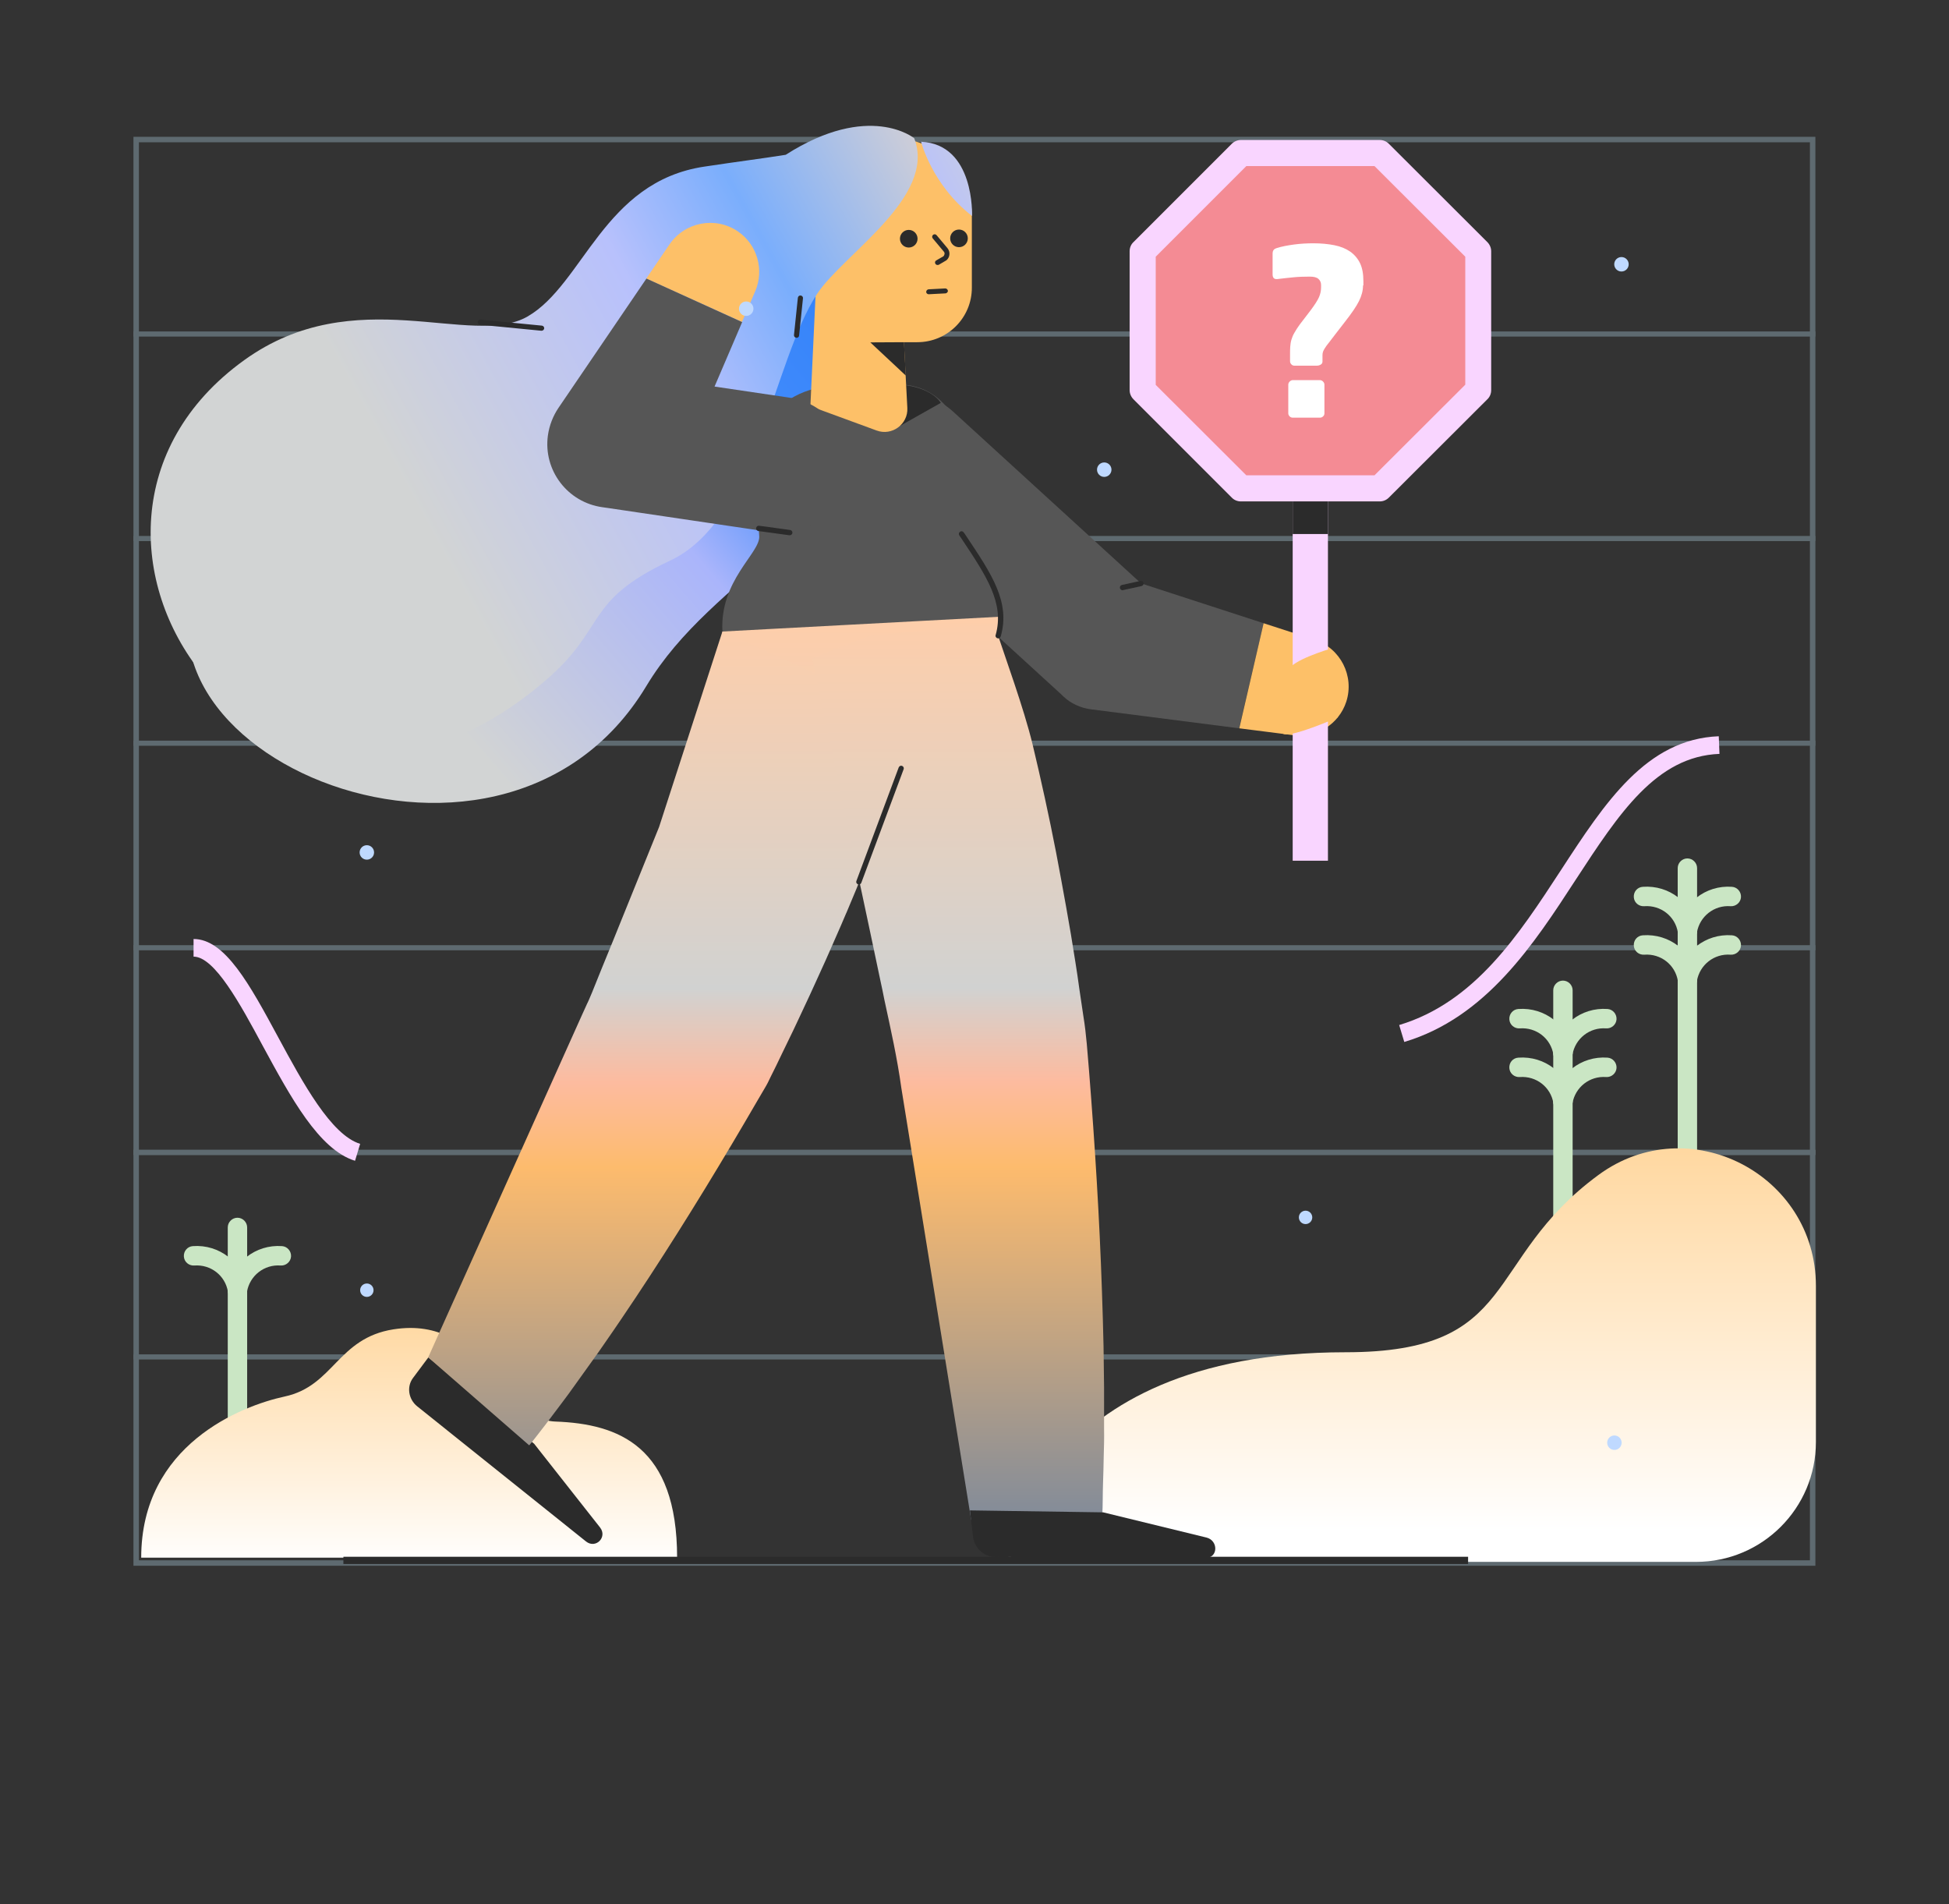 <?xml version="1.0" encoding="iso-8859-1"?>
<!-- Generator: Adobe Illustrator 23.0.2, SVG Export Plug-In . SVG Version: 6.00 Build 0)  -->
<svg version="1.1" id="Layer_1" xmlns="http://www.w3.org/2000/svg" xmlns:xlink="http://www.w3.org/1999/xlink" x="0px" y="0px"
	 viewBox="0 0 1105.6 1080" style="enable-background:new 0 0 1105.6 1080;" xml:space="preserve">
<rect x="0" y="0" width="1105.6" height="1080" fill="#333333" stroke="none"/>
<g style="opacity:0.3;">
	<g>
		<path style="fill:#C4ECFE;" d="M1026.7,80.7V885H78.8V80.7H1026.7 M1029.8,77.6H75.7v810.5h954.1L1029.8,77.6L1029.8,77.6z"/>
	</g>
	<g>
		<g>
			<rect x="75.7" y="652.2" style="fill:#C4ECFE;" width="954.1" height="2.9"/>
		</g>
		<g>
			<rect x="75.7" y="536.1" style="fill:#C4ECFE;" width="954.1" height="2.9"/>
		</g>
		<g>
			<rect x="75.7" y="652.2" style="fill:#C4ECFE;" width="954.1" height="2.9"/>
		</g>
		<g>
			<rect x="75.7" y="768.2" style="fill:#C4ECFE;" width="954.1" height="2.9"/>
		</g>
		<g>
			<rect x="75.7" y="420.1" style="fill:#C4ECFE;" width="954.1" height="2.9"/>
		</g>
		<g>
			<rect x="75.7" y="304" style="fill:#C4ECFE;" width="954.1" height="2.9"/>
		</g>
		<g>
			<rect x="75.7" y="188" style="fill:#C4ECFE;" width="954.1" height="2.9"/>
		</g>
	</g>
</g>
<linearGradient id="SVGID_1_" gradientUnits="userSpaceOnUse" x1="147.75" y1="509.7" x2="147.75" y2="504.203" gradientTransform="matrix(1 0 0 -1 0 1392)">
	<stop  offset="0" style="stop-color:#FFE0C2"/>
	<stop  offset="0.401" style="stop-color:#7AAEFC"/>
	<stop  offset="0.591" style="stop-color:#B8C1FC"/>
	<stop  offset="1" style="stop-color:#D2D4D4"/>
</linearGradient>
<path style="fill:url(#SVGID_1_);" d="M147.8,888.1l-0.1-5.8C147.7,884.2,147.8,886.1,147.8,888.1z"/>
<g>
	<g>
		<path style="fill:#CAE6C4;" d="M957.2,685.4c-3,0-5.5-2.5-5.5-5.5V492.4c0-3,2.5-5.5,5.5-5.5s5.5,2.5,5.5,5.5v187.5
			C962.7,682.9,960.2,685.4,957.2,685.4z"/>
	</g>
	<g>
		<path style="fill:#CAE6C4;" d="M957.2,533.5c-0.3,0-0.6,0-0.9-0.1c-3-0.5-5-3.3-4.5-6.3c2.5-14.8,15.7-25.2,30.7-24.1
			c3,0.2,5.3,2.9,5.1,5.9s-2.9,5.3-5.9,5.1c-9.3-0.7-17.5,5.7-19.1,14.9C962.2,531.6,959.8,533.5,957.2,533.5z"/>
	</g>
	<g>
		<path style="fill:#CAE6C4;" d="M957.2,533.5c-2.6,0-5-1.9-5.4-4.6c-1.5-9.2-9.7-15.6-19.1-14.9c-3,0.2-5.7-2-5.9-5.1
			s2-5.7,5.1-5.9c15.1-1.1,28.3,9.2,30.7,24.1c0.5,3-1.5,5.8-4.5,6.3C957.8,533.5,957.5,533.5,957.2,533.5z"/>
	</g>
	<g>
		<path style="fill:#CAE6C4;" d="M957.2,561c-0.3,0-0.6,0-0.9-0.1c-3-0.5-5-3.3-4.5-6.3c2.5-14.8,15.7-25.2,30.7-24.1
			c3,0.2,5.3,2.9,5.1,5.9s-2.9,5.3-5.9,5.1c-9.3-0.7-17.5,5.7-19.1,14.9C962.2,559.1,959.8,561,957.2,561z"/>
	</g>
	<g>
		<path style="fill:#CAE6C4;" d="M957.2,561c-2.6,0-5-1.9-5.4-4.6c-1.5-9.2-9.7-15.6-19.1-14.9c-3,0.2-5.7-2-5.9-5.1s2-5.7,5.1-5.9
			c15.1-1.1,28.3,9.2,30.7,24.1c0.5,3-1.5,5.8-4.5,6.3C957.8,561,957.5,561,957.2,561z"/>
	</g>
</g>
<g>
	<g>
		<path style="fill:#CAE6C4;" d="M886.6,712c-3,0-5.5-2.5-5.5-5.5V561.7c0-3,2.5-5.5,5.5-5.5s5.5,2.5,5.5,5.5v144.8
			C892.1,709.5,889.6,712,886.6,712z"/>
	</g>
	<g>
		<path style="fill:#CAE6C4;" d="M886.6,602.8c-0.3,0-0.6,0-0.9-0.1c-3-0.5-5-3.3-4.5-6.3c2.5-14.8,15.7-25.2,30.7-24.1
			c3,0.2,5.3,2.9,5.1,5.9s-2.9,5.3-5.9,5.1c-9.3-0.7-17.5,5.7-19.1,14.9C891.6,600.9,889.2,602.8,886.6,602.8z"/>
	</g>
	<g>
		<path style="fill:#CAE6C4;" d="M886.6,602.8c-2.6,0-5-1.9-5.4-4.6c-1.5-9.2-9.7-15.6-19.1-14.9c-3,0.2-5.7-2-5.9-5.1
			c-0.2-3,2-5.7,5.1-5.9c15-1.1,28.3,9.2,30.7,24.1c0.5,3-1.5,5.8-4.5,6.3C887.2,602.8,886.9,602.8,886.6,602.8z"/>
	</g>
	<g>
		<path style="fill:#CAE6C4;" d="M886.6,630.4c-0.3,0-0.6,0-0.9-0.1c-3-0.5-5-3.3-4.5-6.3c2.5-14.8,15.7-25.2,30.7-24.1
			c3,0.2,5.3,2.9,5.1,5.9s-2.9,5.3-5.9,5.1c-9.3-0.7-17.5,5.7-19.1,14.9C891.6,628.5,889.2,630.4,886.6,630.4z"/>
	</g>
	<g>
		<path style="fill:#CAE6C4;" d="M886.6,630.4c-2.6,0-5-1.9-5.4-4.6c-1.5-9.2-9.7-15.6-19.1-14.9c-3,0.2-5.7-2-5.9-5.1
			s2-5.7,5.1-5.9c15.1-1.1,28.3,9.2,30.7,24.1c0.5,3-1.5,5.8-4.5,6.3C887.2,630.4,886.9,630.4,886.6,630.4z"/>
	</g>
</g>
<g>
	<g>
		<path style="fill:#CAE6C4;" d="M134.7,819.8c-3,0-5.5-2.5-5.5-5.5V696.2c0-3,2.5-5.5,5.5-5.5s5.5,2.5,5.5,5.5v118.1
			C140.2,817.3,137.7,819.8,134.7,819.8z"/>
	</g>
	<g>
		<path style="fill:#CAE6C4;" d="M134.7,737.3c-0.3,0-0.6,0-0.9-0.1c-3-0.5-5-3.3-4.5-6.3c2.5-14.8,15.7-25.2,30.7-24.1
			c3,0.2,5.3,2.9,5.1,5.9s-2.9,5.3-5.9,5.1c-9.3-0.7-17.5,5.7-19.1,14.9C139.7,735.4,137.3,737.3,134.7,737.3z"/>
	</g>
	<g>
		<path style="fill:#CAE6C4;" d="M134.7,737.3c-2.6,0-5-1.9-5.4-4.6c-1.5-9.2-9.7-15.6-19.1-14.9c-3,0.2-5.7-2-5.9-5.1
			c-0.2-3,2-5.7,5.1-5.9c15-1.1,28.3,9.2,30.7,24.1c0.5,3-1.5,5.8-4.5,6.3C135.3,737.3,135,737.3,134.7,737.3z"/>
	</g>
</g>
<linearGradient id="SVGID_2_" gradientUnits="userSpaceOnUse" x1="1125.389" y1="739.205" x2="1125.389" y2="522.571" gradientTransform="matrix(-1 0 0 -1 1926.189 1392)">
	<stop  offset="0" style="stop-color:#FFD8A1"/>
	<stop  offset="0.996" style="stop-color:#FFFFFF"/>
</linearGradient>
<path style="fill:url(#SVGID_2_);" d="M1030.1,729.4v88.5c0,37.5-30.4,68-68,68H571.5c0,0,14.6-118.9,191.8-118.9
	c99.5,0,77.4-52.1,143.5-100.6C958,628.8,1030.1,666,1030.1,729.4z"/>
<linearGradient id="SVGID_3_" gradientUnits="userSpaceOnUse" x1="232.1" y1="644.48" x2="232.1" y2="502.703" gradientTransform="matrix(1 0 0 -1 0 1392)">
	<stop  offset="0" style="stop-color:#FFD8A1"/>
	<stop  offset="0.996" style="stop-color:#FFFFFF"/>
</linearGradient>
<path style="fill:url(#SVGID_3_);" d="M80.1,883.5h304c0-63.1-33-75.9-69.1-77.2c-31.4-1.2-39.2-60.5-91.8-52.3
	c-31.8,5-33.8,32.1-61.7,38.1C136.9,797.4,80.1,819.5,80.1,883.5z"/>
<linearGradient id="SVGID_4_" gradientUnits="userSpaceOnUse" x1="530.767" y1="1285.393" x2="223.868" y2="1020.713" gradientTransform="matrix(1 0 0 -1 0 1392)">
	<stop  offset="0.029" style="stop-color:#2A7CF9"/>
	<stop  offset="0.401" style="stop-color:#418BFB"/>
	<stop  offset="0.591" style="stop-color:#AAB5FB"/>
	<stop  offset="1" style="stop-color:#D2D4D4"/>
</linearGradient>
<path style="fill:url(#SVGID_4_);" d="M366.6,389.2c19.3-32,46.9-52.7,81.9-84.1s37.8-103.7,44.4-137.8c3.9-20,38.4-59.2,12.6-77.7
	c0,0-31.9-6.1-62.1,29.7c-11.7,5.9-22.8,11.1-39,19.3c-48.2,24.1-33.9,67.3-55,89.9c-21,22.6-188.1,29.8-226.1,80.8
	C41.2,419.5,282,529.7,366.6,389.2z"/>
<rect x="194.8" y="883" style="fill:#2B2B2B;" width="638" height="4.1"/>
<g>
	<path style="fill:#565656;" d="M702.9,413.1l-84.2-10.8c-5.9-0.8-11.2-3.3-15.3-7.1l-2.2-2.1L488.7,290.3
		c-15.7-14.3-16.8-38.7-2.5-54.4s38.7-16.8,54.4-2.5l112.5,102.8l-17.5-9.1l81.2,26.4L702.9,413.1z"/>
	<path style="fill:#FDC068;" d="M716.8,353.5l29,9.4c14.6,4.8,22.6,20.5,17.9,35.1c-4.2,12.9-17,20.7-30,19l-30.7-3.9L716.8,353.5z"
		/>
	<path style="fill:#565656;" d="M567.5,352.4c-2.3-42.3-31.2-38.8-21.5-67.8s-5.3-68.1-37.8-66.4c-25,1.3-26.8,0.4-37.4,1
		c-33.4,1.8-54.6,36.9-43.3,68.4c0,0,2.9,7.1,3.2,16.7c0.3,9.6-22.5,24.9-20.9,54L567.5,352.4z"/>
	<g>
		<g>
			<path style="fill:#2B2B2B;" d="M332.4,874.3l-95.7-76.6c-5-4-6.1-11.1-2.5-16l8.8-11.8l60,49l37.4,47.5
				C344.7,871.9,337.9,878.7,332.4,874.3z"/>
		</g>
	</g>
	<g>
		
			<linearGradient id="SVGID_5_" gradientUnits="userSpaceOnUse" x1="488.573" y1="512.73" x2="488.573" y2="1040.859" gradientTransform="matrix(1 0 0 -1 0 1392)">
			<stop  offset="0" style="stop-color:#77879D"/>
			<stop  offset="0.409" style="stop-color:#FDBB6D"/>
			<stop  offset="0.499" style="stop-color:#FDBB9F"/>
			<stop  offset="0.599" style="stop-color:#D1D2D1"/>
			<stop  offset="1" style="stop-color:#FECEAA"/>
		</linearGradient>
		<path style="fill:url(#SVGID_5_);" d="M409.8,358.2c1.2,22.3,26.3,54.5,65.2,52.7l31.3-2.4c35.5-1.6,62.3-34.7,61-58.7
			L409.8,358.2z"/>
		
			<linearGradient id="SVGID_6_" gradientUnits="userSpaceOnUse" x1="381.4" y1="512.263" x2="381.4" y2="1044.54" gradientTransform="matrix(1 0 0 -1 0 1392)">
			<stop  offset="0" style="stop-color:#77879D"/>
			<stop  offset="0.409" style="stop-color:#FDBB6D"/>
			<stop  offset="0.499" style="stop-color:#FDBB9F"/>
			<stop  offset="0.599" style="stop-color:#D1D2D1"/>
			<stop  offset="1" style="stop-color:#FECEAA"/>
		</linearGradient>
		<path style="fill:url(#SVGID_6_);" d="M242.9,769.9l57.3,49.9c3.2-3.8,6.1-7.8,9.2-11.7c3-3.9,5.9-7.9,8.9-11.8l4.4-5.9l4.3-6
			l8.6-12c2.9-4,5.7-8,8.5-12.1c2.8-4,5.6-8.1,8.3-12.1c2.7-4.1,5.5-8.1,8.2-12.2l8.1-12.3c21.4-32.8,41.7-66.2,61.3-100l3.7-6.3
			c0.6-1.1,1.3-2.1,1.8-3.2l1.6-3.3c2.2-4.3,4.3-8.7,6.4-13.1l6.4-13.2l2.5-5.3l3.7-7.9c4.2-8.8,8.1-17.7,12.2-26.6
			c2-4.4,3.9-8.9,5.9-13.4s3.9-8.9,5.8-13.4c0.1-0.1,0.1-0.3,0.2-0.4c7.6-17.8,14.7-35.9,21.4-54.1c1.8-4.9,3.6-9.8,5.3-14.8
			c1.5-4.3,3-8.6,4.4-13l4.5-14l2.1-7.1l1-3.5l1-3.6l-20.9-9.4L467,384l-57.2-25.8L373.9,469l-21.7,53.6l-4.4,10.9l-6.5,15.9
			l-5.4,13.4l-1.4,3.3c-0.4,1.1-1,2.2-1.5,3.3l-3,6.6L242.9,769.9z"/>
		
			<linearGradient id="SVGID_7_" gradientUnits="userSpaceOnUse" x1="543.522" y1="512.582" x2="543.522" y2="1045.223" gradientTransform="matrix(1 0 0 -1 0 1392)">
			<stop  offset="0" style="stop-color:#77879D"/>
			<stop  offset="0.409" style="stop-color:#FDBB6D"/>
			<stop  offset="0.499" style="stop-color:#FDBB9F"/>
			<stop  offset="0.599" style="stop-color:#D1D2D1"/>
			<stop  offset="1" style="stop-color:#FECEAA"/>
		</linearGradient>
		<path style="fill:url(#SVGID_7_);" d="M460.7,373.4l25.8,121.8l6.7,31.5l6.2,29.4c0.8,3.7,1.6,7.4,2.3,11.1
			c3.6,16.6,7.3,33.2,9.6,49.9L550.9,862l74.4-2.7c0.3-5.2,0.2-12.5,0.4-17.7s0.3-10.4,0.4-15.6l0.2-7.8c0.1-2.6,0-5.2,0-7.8v-15.6
			V787l-0.1-7.8c-0.1-5.2-0.1-10.4-0.2-15.6l-0.4-15.6l-0.5-15.6c-1.4-41.6-4-83.1-7.3-124.7c-0.9-10.4-1.5-20.8-3.2-31.1l-2.3-15.5
			l-1.1-7.8l-1.2-7.8l-2.5-15.5l-2.7-15.5l-1.4-7.7l-1.4-7.7l-2.9-15.5c-4-20.6-8.5-41.1-13.4-61.6c-5-20.5-15.2-48.3-21.9-68.5
			l-71,7.3l-25.4,9.9L460.7,373.4z"/>
	</g>
	<g>
		<path style="fill:#2B2B2B;" d="M684.1,883.6l-119.5-0.5c-6.3,0-11.8-5-12.6-11.3l-1.8-15.1l75.6,1.1l58.6,14.3
			C691.2,873.8,691,883.6,684.1,883.6z"/>
	</g>
	<g>
		<g>
			<g>
				<path id="SVGID_195_" style="fill:#FDC068;" d="M520.3,194.1H491c-15.2,0-27.5-12.3-27.5-27.4v-44.2c0-24.3,19.6-43.9,43.9-43.9
					l0,0c24.3,0,43.9,19.6,43.9,43.9V163C551.4,180.2,537.5,194.1,520.3,194.1z"/>
			</g>
			<circle style="fill:#2B2B2B;" cx="544" cy="135.2" r="5"/>
		</g>
		<path style="fill:#2B2B2B;" d="M510.5,241.6l23.2-13.1c0,0-6.4-11.8-32.4-10.4L510.5,241.6z"/>
		<path style="fill:#FDC068;" d="M497.3,244.2l-37.6-13.8l3.9-83.5h46.7l4.4,84.5C515.2,240.6,506,247.4,497.3,244.2z"/>
		<g>
			<path style="fill:#2B2B2B;" d="M531.8,150.3c-0.5,0-1-0.3-1.2-0.7c-0.4-0.7-0.2-1.5,0.5-1.9l4-2.3c0.4-0.3,0.6-0.8,0.7-1.3
				c0.1-0.6-0.1-1.1-0.5-1.5l-6.2-7.4c-0.5-0.6-0.4-1.5,0.2-2c0.6-0.5,1.5-0.4,2,0.2l6.2,7.4c1.7,2.1,1.4,5.2-0.7,6.9l-0.2,0.1
				l-4.1,2.4C532.3,150.3,532,150.3,531.8,150.3z M535.9,146.5L535.9,146.5L535.9,146.5z"/>
		</g>
		<g>
			<path style="fill:#2B2B2B;" d="M526.8,166.9c-0.7,0-1.4-0.6-1.4-1.3c0-0.8,0.6-1.4,1.3-1.5l9.5-0.5c0.8,0,1.4,0.6,1.5,1.3
				s-0.6,1.4-1.3,1.5L526.8,166.9L526.8,166.9z"/>
		</g>
		<polygon style="fill:#2B2B2B;" points="512.8,194.1 493.7,194.2 513.8,213 		"/>
		<circle style="fill:#2B2B2B;" cx="515.5" cy="135.4" r="5"/>
	</g>
	<g>
		
			<linearGradient id="SVGID_8_" gradientUnits="userSpaceOnUse" x1="596.887" y1="1298.039" x2="236.894" y2="1101.778" gradientTransform="matrix(1 0 0 -1 0 1392)">
			<stop  offset="0" style="stop-color:#FFE0C2"/>
			<stop  offset="0.401" style="stop-color:#7AAEFC"/>
			<stop  offset="0.591" style="stop-color:#B8C1FC"/>
			<stop  offset="1" style="stop-color:#D2D4D4"/>
		</linearGradient>
		<path style="fill:url(#SVGID_8_);" d="M309.3,386.1c35.5-30.4,21.5-45,70.8-68.1s58.3-113,83.4-151.3c14.7-22.4,68-55,55.1-88.3
			c0,0-25.5-20.9-72.9,9.4c-13.9,2.2-26.9,3.8-46.1,6.7c-57.2,8.5-68.6,66.7-100.3,85c-31.8,18.3-97.8-20.6-160.8,24.8
			C2.2,302.5,153.8,519.5,309.3,386.1z"/>
		<g>
			<path style="fill:#2B2B2B;" d="M307.2,187.6h-0.1l-34.8-3.4c-0.8-0.1-1.4-0.8-1.3-1.6s0.8-1.4,1.6-1.3l34.8,3.4
				c0.8,0.1,1.4,0.8,1.3,1.6C308.6,187,308,187.6,307.2,187.6z"/>
		</g>
		<g>
			<path style="fill:#2B2B2B;" d="M451.9,191.6c-0.1,0-0.1,0-0.2,0c-0.8-0.1-1.4-0.8-1.3-1.6l2.2-21.1c0.1-0.8,0.8-1.4,1.6-1.3
				c0.8,0.1,1.4,0.8,1.3,1.6l-2.2,21.1C453.3,191,452.7,191.6,451.9,191.6z"/>
		</g>
	</g>
	<path style="fill:#FDC068;" d="M366.6,158l13.2-19.4c8.7-12.7,26-16,38.7-7.4c11.2,7.6,15.1,22,9.9,34l-7.5,17.4L366.6,158z"/>
	<path style="fill:#565656;" d="M421,182.7l-36.8,85.9l-28.6-56.7l91.9,13.6c21.1,2.9,35.8,22.2,33,43.3
		c-2.9,21.1-22.2,35.8-43.3,33l-91.9-13.6l-3.5-0.5c-19.8-2.7-33.7-20.9-31-40.7c0.8-5.7,2.9-11,5.9-15.5l50-73.5L421,182.7z"/>
	
		<linearGradient id="SVGID_9_" gradientUnits="userSpaceOnUse" x1="-129.096" y1="1428.571" x2="-69.887" y2="1567.089" gradientTransform="matrix(0.77 0.637 0.637 -0.77 -364.011 1330.743)">
		<stop  offset="0" style="stop-color:#FFE0C2"/>
		<stop  offset="0.401" style="stop-color:#7AAEFC"/>
		<stop  offset="0.591" style="stop-color:#B8C1FC"/>
		<stop  offset="1" style="stop-color:#D2D4D4"/>
	</linearGradient>
	<path style="fill:url(#SVGID_9_);" d="M522.5,80.4c0,0,6.1,24.4,28.9,42.1C551.4,122.5,553.1,81.8,522.5,80.4z"/>
	<g>
		<g>
			<rect x="733.3" y="224.7" style="fill:#F9D5FF;" width="20" height="263.5"/>
		</g>
		<g>
			<rect x="733.3" y="224.7" style="fill:#2B2B2B;" width="20" height="78.2"/>
		</g>
		<g>
			<polygon style="fill:#F48B94;" points="782.7,86.8 703.9,86.8 648.2,142.5 648.2,221.3 703.9,277 782.7,277 838.5,221.3 
				838.5,142.5 			"/>
			<path style="fill:#F9D5FF;" d="M782.7,284.4h-78.8c-2,0-3.9-0.8-5.2-2.2L643,226.5c-1.4-1.4-2.2-3.3-2.2-5.2v-78.8
				c0-2,0.8-3.9,2.2-5.2l55.7-55.7c1.4-1.4,3.3-2.2,5.2-2.2h78.8c2,0,3.8,0.8,5.2,2.2l55.8,55.7c1.4,1.4,2.2,3.3,2.2,5.2v78.8
				c0,2-0.8,3.9-2.2,5.2l-55.8,55.7C786.5,283.6,784.7,284.4,782.7,284.4z M707,269.6h72.7l51.5-51.4v-72.6l-51.5-51.4H707
				l-51.4,51.4v72.7L707,269.6z"/>
		</g>
		<g>
			<path style="fill:#FFFFFF;" d="M773.2,161.9c0,2.9-0.8,5.9-2.3,8.9s-4.1,6.8-7.7,11.4l-5.8,7.5c-1.5,1.9-2.7,3.5-3.6,4.7
				c-1,1.2-1.7,2.2-2.2,3s-0.9,1.5-1.1,2.1c-0.2,0.6-0.3,1.3-0.3,1.9v3.6c0,0.8-0.3,1.4-1,1.8c-0.7,0.4-1.4,0.6-2.1,0.6h-12.9
				c-0.7,0-1.3-0.3-1.7-0.8c-0.5-0.5-0.7-1.1-0.7-1.8v-3.5c0-1.6,0-3.2,0.1-4.6c0.1-1.4,0.3-2.8,0.7-4.1s0.9-2.6,1.7-3.9
				c0.7-1.3,1.7-2.8,2.9-4.5l6.2-8.1c2.4-3.2,4-5.7,4.8-7.5s1.2-3.7,1.2-5.6v-1.3c0-1.5-0.5-2.6-1.5-3.5s-2.6-1.3-4.9-1.3
				c-3.4,0-6.5,0.1-9.4,0.4c-2.9,0.3-5.9,0.6-9.1,1h-0.4c-1.5,0-2.2-0.9-2.2-2.7v-11.5c0-0.9,0.1-1.7,0.5-2.2
				c0.3-0.5,0.9-0.9,1.9-1.2c2.8-0.9,6-1.5,9.7-2s7.4-0.7,11-0.7c4.5,0,8.5,0.4,12,1.1c3.5,0.7,6.4,1.9,8.9,3.6
				c2.4,1.7,4.3,3.9,5.6,6.6c1.3,2.7,1.9,6.1,1.9,10.2v2.4L773.2,161.9L773.2,161.9z M751.3,234.5c0,0.7-0.3,1.3-0.8,1.7
				c-0.5,0.5-1.1,0.7-1.8,0.7h-15.3c-0.7,0-1.3-0.2-1.8-0.7s-0.8-1.1-0.8-1.7v-16.3c0-0.7,0.3-1.3,0.8-1.8s1.1-0.8,1.8-0.8h15.3
				c0.7,0,1.3,0.3,1.8,0.8s0.8,1.1,0.8,1.8V234.5z"/>
		</g>
	</g>
	<path style="fill:#FDC068;" d="M754.9,367.9c0,0-22.6,6.6-24,12.4c-2.1,9-7.9,34-2.8,36s30.8-9.4,30.8-9.4L754.9,367.9z"/>
	<g>
		<path style="fill:#2B2B2B;" d="M487.2,501.7c-0.2,0-0.4,0-0.5-0.1c-0.8-0.3-1.2-1.2-0.9-1.9l24-64.4c0.3-0.8,1.2-1.2,1.9-0.9
			c0.8,0.3,1.2,1.2,0.9,1.9l-24,64.4C488.4,501.3,487.8,501.7,487.2,501.7z"/>
	</g>
	<g>
		<path style="fill:#2B2B2B;" d="M448,303.6c-0.1,0-0.1,0-0.2,0l-17.6-2.4c-0.8-0.1-1.4-0.9-1.3-1.7s0.9-1.4,1.7-1.3l17.6,2.4
			c0.8,0.1,1.4,0.9,1.3,1.7C449.4,303.1,448.7,303.6,448,303.6z"/>
	</g>
	<g>
		<path style="fill:#2B2B2B;" d="M566.2,362.1c-0.1,0-0.3,0-0.4-0.1c-0.8-0.2-1.3-1.1-1-1.8c5.1-18.1-5.2-33.4-19.3-54.6l-1.3-1.9
			c-0.5-0.7-0.3-1.6,0.4-2.1s1.6-0.3,2.1,0.4l1.3,1.9c14.6,21.8,25.2,37.6,19.7,57C567.5,361.7,566.9,362.1,566.2,362.1z"/>
	</g>
	<g>
		<path style="fill:#2B2B2B;" d="M636.8,334.8c-0.7,0-1.3-0.5-1.5-1.2c-0.2-0.8,0.3-1.6,1.1-1.8l10.5-2.3c0.8-0.2,1.6,0.3,1.8,1.1
			c0.2,0.8-0.3,1.6-1.1,1.8l-10.5,2.3C637,334.8,636.9,334.8,636.8,334.8z"/>
	</g>
</g>
<g>
	<circle style="fill:#BFD9FF;" cx="208.1" cy="483.5" r="4.1"/>
	<circle style="fill:#BFD9FF;" cx="915.8" cy="818.3" r="4.1"/>
	<circle style="fill:#BFD9FF;" cx="919.8" cy="149.9" r="4.1"/>
	<circle style="fill:#BFD9FF;" cx="626.4" cy="266.4" r="4.1"/>
	<circle style="fill:#BFD9FF;" cx="423.3" cy="175.1" r="4.1"/>
	<circle style="fill:#BFD9FF;" cx="740.6" cy="690.5" r="3.8"/>
	<circle style="fill:#BFD9FF;" cx="208.1" cy="731.8" r="3.8"/>
</g>
<g>
	<path style="fill:#F9D5FF;" d="M796.6,591l-2.9-9.6c42.9-12.9,67.7-51,91.8-87.9c24.9-38.2,48.4-74.3,89.5-75.9l0.4,10
		c-35.9,1.4-57,33.8-81.5,71.3C870.1,535.5,843.1,577.1,796.6,591z"/>
</g>
<g>
	<path style="fill:#F9D5FF;" d="M201.4,658.4c-20.5-6.3-36.6-36.2-52.3-65.1c-12.8-23.8-27.4-50.7-39.3-50.7v-10
		c17.9,0,31.9,25.9,48.1,55.9c14,25.9,29.9,55.2,46.4,60.3L201.4,658.4z"/>
</g>
</svg>
